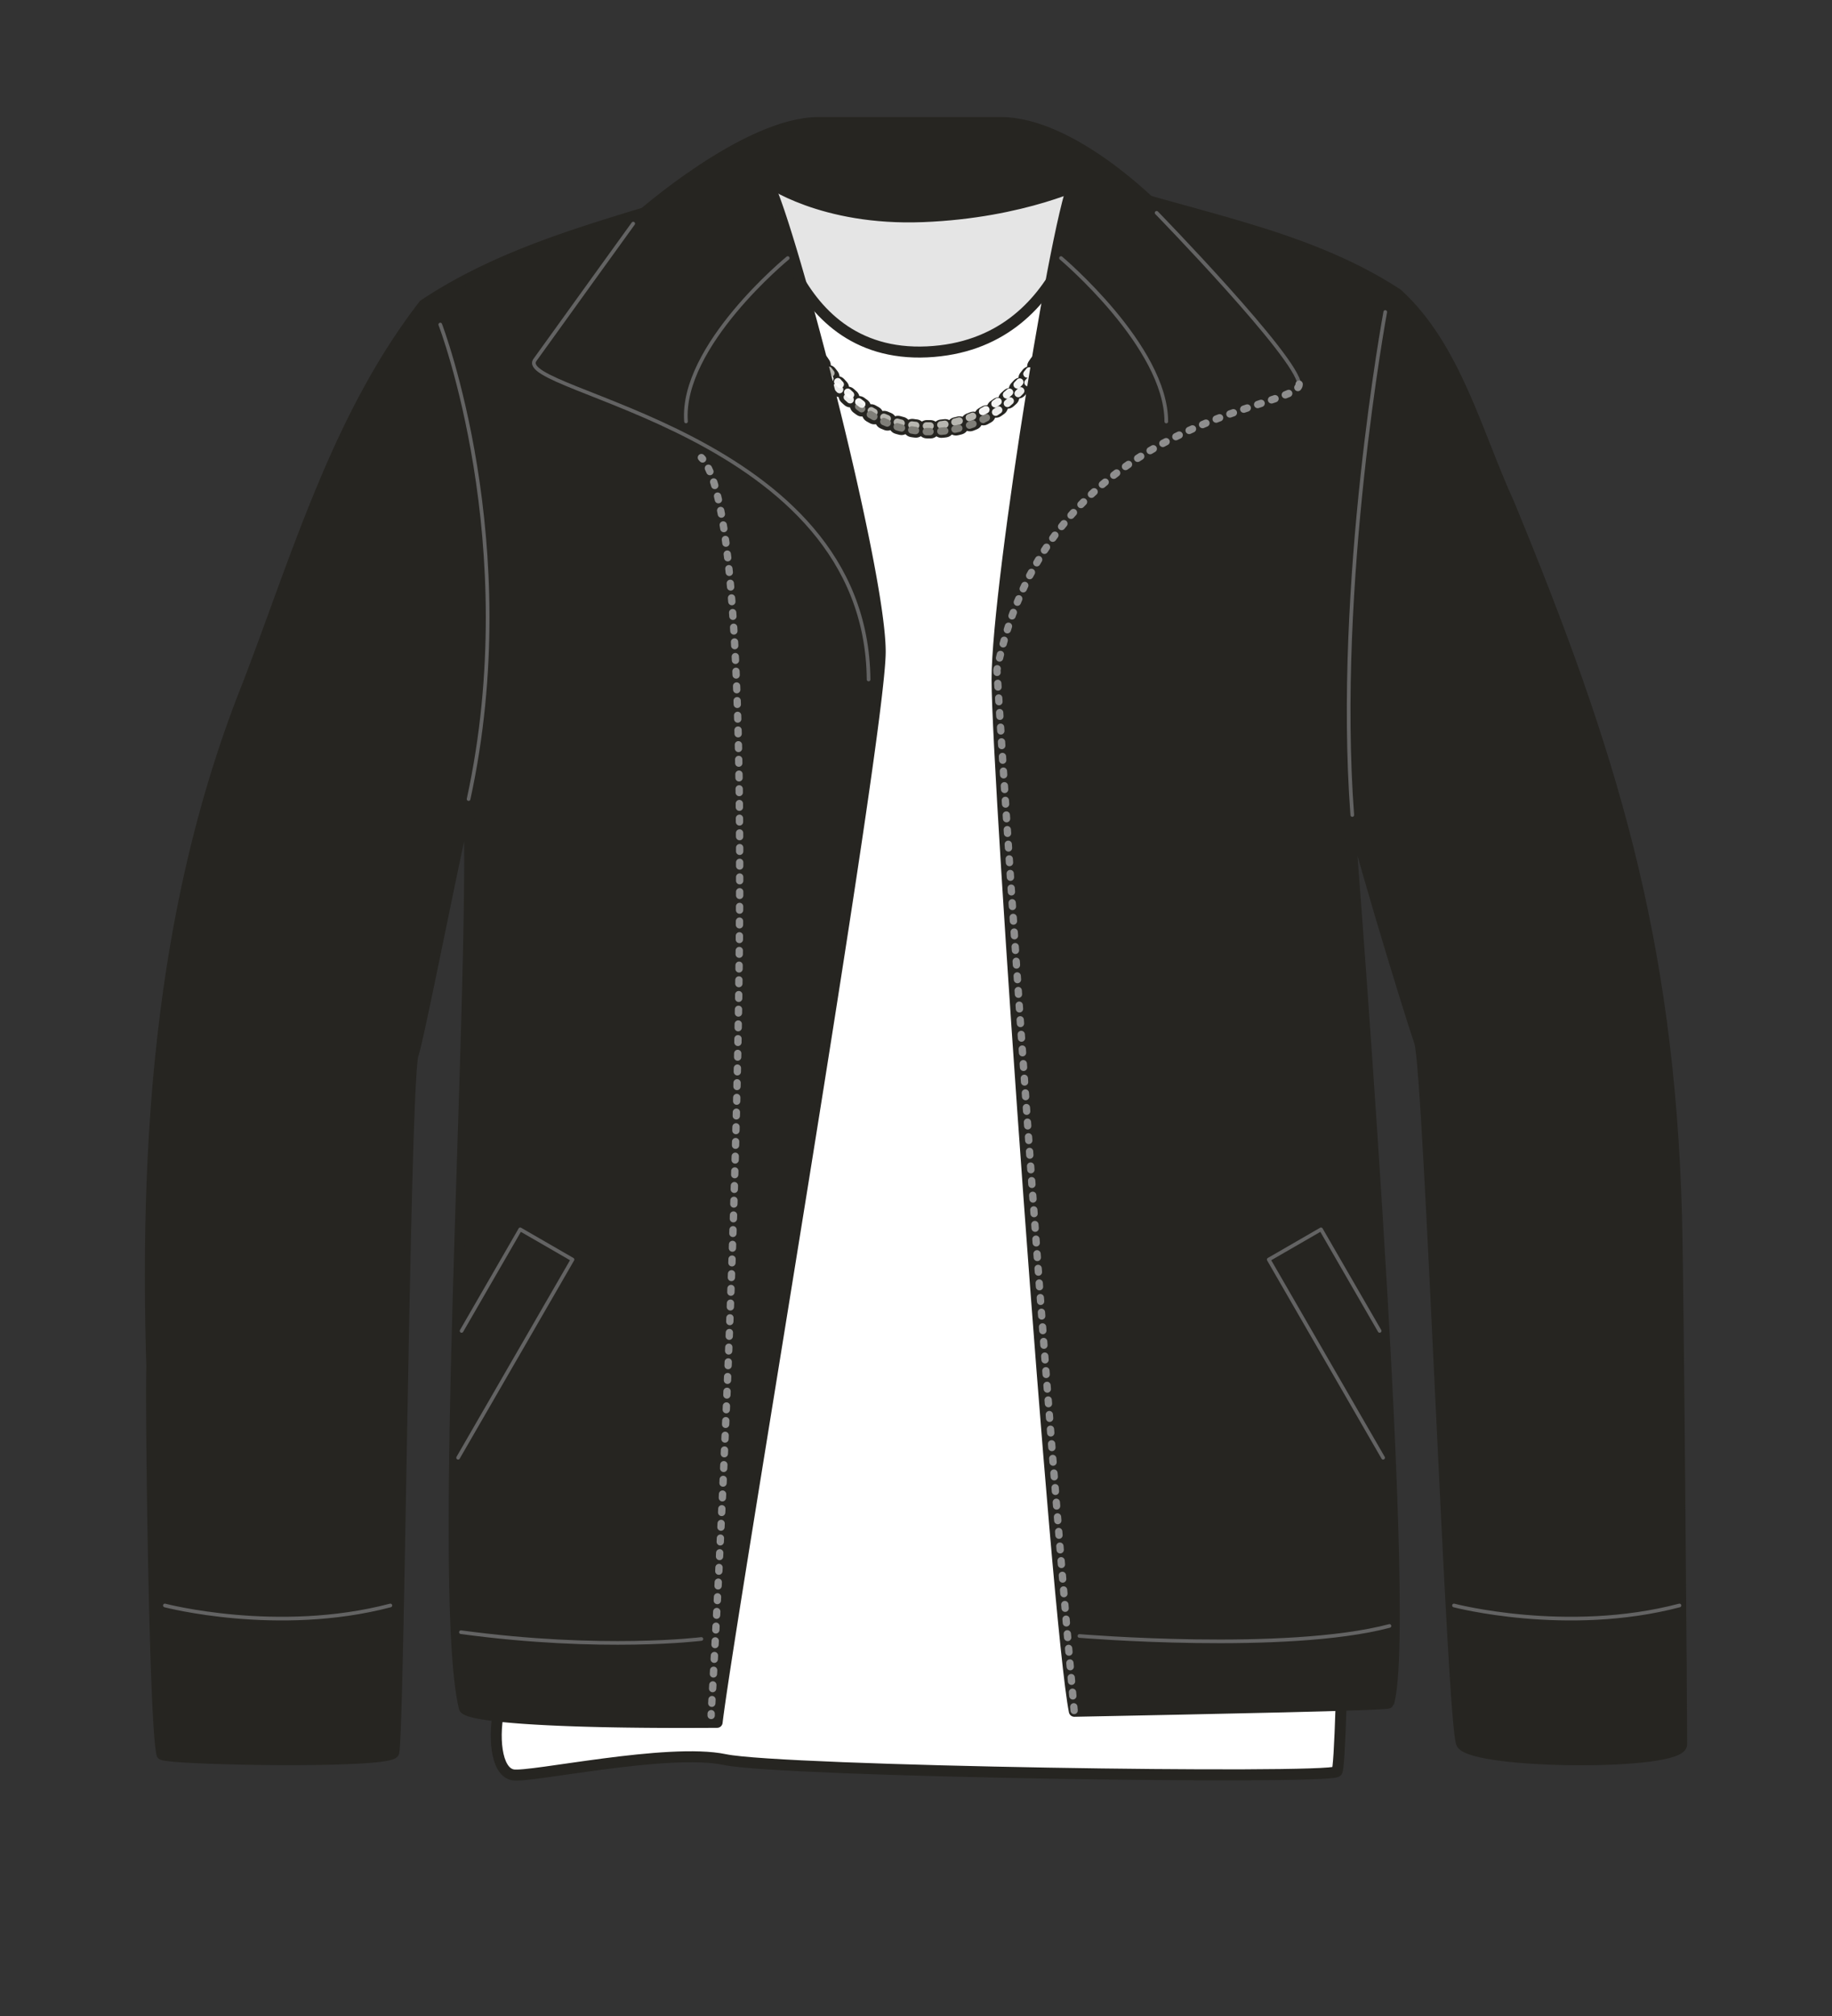 <svg xmlns="http://www.w3.org/2000/svg" width="500" height="550" viewBox="0 0 500 550"><rect x="0" y="0" width="500" height="550" fill="#333333" stroke="none"/><title>s0101-02</title><path d="M276.1,68.25l39.57-11.33s-22.8-23.49-42.58-23.49H223.43c-19.78,0-48.84,25.75-48.84,25.75l45.83,9.07L205.29,88.52l43-12.3,43,12.3Z" fill="#262521" stroke="#262521" stroke-linecap="round" stroke-linejoin="round" stroke-width="3"/><path d="M296.7,49.28s-21.71,9.9-47.18,9.9-40.17-9.9-40.17-9.9l46.49,182.57Z" fill="#e5e5e5"/><path d="M296.7,49.28S279.6,58,251.93,59.1s-42.58-9.82-42.58-9.82" fill="none" stroke="#262521" stroke-linecap="round" stroke-linejoin="round" stroke-width="3"/><path d="M209.35,49.28S213.36,97.83,253,96,296.7,49.28,296.7,49.28l73.16,29.47s-1.73,402.39-5,404.58-151.4,0-167-3.28-53.14,5-57.87,4.16-5.46-10.9-3.64-18.54,1.36-386.92,1.36-386.92Z" fill="#fff" stroke="#262521" stroke-linecap="round" stroke-linejoin="round" stroke-width="3"/><path d="M221.55,95.41c7.06,12,17.34,21.71,32.12,21.71s24.76-9.32,31.58-20.91" fill="none" stroke="#262521" stroke-linecap="round" stroke-linejoin="round" stroke-width="5" stroke-dasharray="1 3"/><path d="M252.85,117.2a1,1,0,0,1,0-2l1,0a1,1,0,0,1,1,1,1,1,0,0,1-.95,1c-.35,0-.69,0-1,0Zm-3-.12h-.09c-.35,0-.69-.07-1-.12a1,1,0,1,1,.25-2l1,.11a1,1,0,0,1,.91,1.08A1,1,0,0,1,249.86,117.08Zm7-.18a1,1,0,0,1-.14-2l1-.14a1,1,0,0,1,.33,2l-1,.15Zm-10.91-.47a1,1,0,0,1-.24,0c-.33-.08-.66-.16-1-.26a1,1,0,1,1,.54-1.92c.31.08.62.17.94.24a1,1,0,0,1,.73,1.21A1,1,0,0,1,245.93,116.43Zm14.82-.29a1,1,0,0,1-.25-2l.94-.25a1,1,0,1,1,.55,1.92c-.33.1-.66.18-1,.27A1.07,1.07,0,0,1,260.75,116.14Zm-18.61-.92a1,1,0,0,1-.38-.07l-.95-.4a1,1,0,1,1,.81-1.83l.89.37a1,1,0,0,1-.37,1.93Zm22.41-.29a1,1,0,0,1-.94-.64,1,1,0,0,1,.58-1.3c.3-.11.6-.24.89-.36a1,1,0,0,1,.78,1.84l-.95.39A1.15,1.15,0,0,1,264.55,114.93Zm-26-1.44a1,1,0,0,1-.49-.13l-.89-.52a1,1,0,0,1,1-1.71l.84.49a1,1,0,0,1-.5,1.87Zm29.62-.23a1,1,0,0,1-.47-1.88c.29-.15.57-.31.85-.47a1,1,0,0,1,1,1.74l-.91.49A1,1,0,0,1,268.17,113.26Zm-33-2a1,1,0,0,1-.59-.2c-.28-.2-.55-.41-.82-.62a1,1,0,1,1,1.24-1.57l.77.59a1,1,0,0,1,.21,1.4A1,1,0,0,1,235.21,111.31Zm36.38-.13a1,1,0,0,1-.56-1.82l.79-.56a1,1,0,0,1,1.4.22,1,1,0,0,1-.22,1.4l-.84.59A1,1,0,0,1,271.59,111.18Zm-39.45-2.42a1,1,0,0,1-.68-.27l-.74-.7a1,1,0,0,1,1.39-1.44l.71.67a1,1,0,0,1,.06,1.42A1,1,0,0,1,232.14,108.76Zm42.62,0a1,1,0,0,1-.76-.35,1,1,0,0,1,.11-1.41l.73-.64a1,1,0,1,1,1.33,1.49c-.25.23-.51.45-.77.67A1,1,0,0,1,274.76,108.75Zm2.9-2.73a1,1,0,0,1-.72-1.69l.68-.71a1,1,0,0,1,1.41-.06,1,1,0,0,1,.05,1.42c-.23.25-.46.5-.7.74A1,1,0,0,1,277.66,106Zm-48.32-.11a1,1,0,0,1-.75-.33c-.22-.25-.45-.5-.67-.76a1,1,0,0,1,1.51-1.31c.21.25.43.49.65.73a1,1,0,0,1-.07,1.42A1,1,0,0,1,229.34,105.91Zm51-2.87a1,1,0,0,1-.77-1.64c.21-.25.41-.5.61-.76a1,1,0,0,1,1.41-.16,1,1,0,0,1,.16,1.4c-.21.27-.42.53-.64.79A1,1,0,0,1,280.32,103Zm-53.54-.2a1,1,0,0,1-.8-.39l-.61-.81a1,1,0,0,1,1.61-1.2c.19.27.39.53.59.79a1,1,0,0,1-.18,1.4A1,1,0,0,1,226.78,102.84Z" fill="#b7b6b0"/><path d="M253.82,118.75h0c-.35,0-.69,0-1,0a1,1,0,0,1-1-1,1,1,0,0,1,1-1c.32,0,.64,0,1,0a1,1,0,0,1,0,2Zm3-.11a1,1,0,0,1-.08-2l1-.09a1,1,0,1,1,.22,2l-1,.1Zm-7-.17h-.13l-1-.16a1,1,0,1,1,.32-2l1,.15a1,1,0,0,1,.86,1.12A1,1,0,0,1,249.83,118.47Zm10.93-.39a1,1,0,0,1-.21-2l.94-.21a1,1,0,0,1,.48,1.94l-1,.23Zm-14.85-.39a.82.82,0,0,1-.26,0c-.33-.08-.66-.18-1-.28a1,1,0,1,1,.58-1.91l.93.26a1,1,0,0,1-.26,2ZM264.6,117a1,1,0,0,1-.33-1.94l.91-.34a1,1,0,0,1,.72,1.87l-1,.35A1,1,0,0,1,264.6,117Zm-22.47-.59a1,1,0,0,1-.38-.08l-.95-.4a1,1,0,0,1,.82-1.83l.89.38a1,1,0,0,1-.38,1.93Zm26.15-1a1,1,0,0,1-.89-.55,1,1,0,0,1,.44-1.34l.86-.45a1,1,0,0,1,1,1.76l-.92.48A1,1,0,0,1,268.28,115.45Zm-29.75-.77a1.07,1.07,0,0,1-.49-.12l-.88-.52a1,1,0,1,1,1-1.71l.84.48a1,1,0,0,1,.38,1.36A1,1,0,0,1,238.53,114.68Zm33.21-1.23a1,1,0,0,1-.84-.45,1,1,0,0,1,.29-1.39c.26-.17.53-.35.79-.54a1,1,0,0,1,1.4.24,1,1,0,0,1-.24,1.39l-.85.58A1,1,0,0,1,271.74,113.45Zm-36.58-.9a1.06,1.06,0,0,1-.59-.19l-.82-.61a1,1,0,0,1,1.2-1.6l.79.58a1,1,0,0,1-.58,1.82Zm39.78-1.49a1,1,0,0,1-.64-1.76c.25-.21.5-.42.74-.64a1,1,0,0,1,1.32,1.51l-.78.66A1,1,0,0,1,274.94,111.06Zm-42.92-1a1,1,0,0,1-.66-.25l-.76-.68a1,1,0,0,1,1.35-1.48c.24.22.48.44.73.65a1,1,0,0,1,.1,1.42A1,1,0,0,1,232,110.06Zm45.87-1.7a1,1,0,0,1-.71-1.7c.23-.24.46-.47.68-.71a1,1,0,0,1,1.42,0,1,1,0,0,1,0,1.41c-.23.25-.47.49-.71.73A1,1,0,0,1,277.89,108.36Zm-48.76-1.07a1,1,0,0,1-.72-.3l-.7-.75a1,1,0,1,1,1.47-1.35c.22.24.44.48.67.71a1,1,0,0,1,0,1.41A1,1,0,0,1,229.13,107.29Zm51.45-1.89a1,1,0,0,1-.64-.23,1,1,0,0,1-.12-1.41c.21-.25.42-.5.62-.76a1,1,0,0,1,1.41-.15,1,1,0,0,1,.15,1.4c-.21.27-.43.53-.65.79A1,1,0,0,1,280.58,105.4Zm-54.11-1.1a1,1,0,0,1-.77-.36l-.64-.8a1,1,0,1,1,1.56-1.24l.62.76a1,1,0,0,1-.13,1.41A1,1,0,0,1,226.47,104.3Z" fill="#7f7e78"/><g opacity="0.86"><path d="M268.17,113.26a1,1,0,0,1-.47-1.88c.29-.15.57-.31.85-.47a1,1,0,0,1,1,1.74l-.91.49A1,1,0,0,1,268.17,113.26Zm-33-2a1,1,0,0,1-.59-.2c-.28-.2-.55-.41-.82-.62a1,1,0,1,1,1.24-1.57l.77.59a1,1,0,0,1,.21,1.4A1,1,0,0,1,235.21,111.31Zm36.38-.13a1,1,0,0,1-.56-1.82l.79-.56a1,1,0,0,1,1.4.22,1,1,0,0,1-.22,1.4l-.84.59A1,1,0,0,1,271.59,111.18Zm-39.45-2.42a1,1,0,0,1-.68-.27l-.74-.7a1,1,0,0,1,1.39-1.44l.71.67a1,1,0,0,1,.06,1.42A1,1,0,0,1,232.14,108.76Zm42.62,0a1,1,0,0,1-.76-.35,1,1,0,0,1,.11-1.41l.73-.64a1,1,0,1,1,1.33,1.49c-.25.23-.51.45-.77.67A1,1,0,0,1,274.76,108.75Zm2.9-2.73a1,1,0,0,1-.72-1.69l.68-.71a1,1,0,0,1,1.41-.06,1,1,0,0,1,.05,1.42c-.23.25-.46.5-.7.74A1,1,0,0,1,277.66,106Zm-48.32-.11a1,1,0,0,1-.75-.33c-.22-.25-.45-.5-.67-.76a1,1,0,0,1,1.51-1.31c.21.25.43.49.65.73a1,1,0,0,1-.07,1.42A1,1,0,0,1,229.34,105.91Zm51-2.87a1,1,0,0,1-.77-1.64c.21-.25.41-.5.61-.76a1,1,0,0,1,1.41-.16,1,1,0,0,1,.16,1.4c-.21.27-.42.53-.64.79A1,1,0,0,1,280.32,103Z" fill="#fff"/></g><g opacity="0.86"><path d="M271.74,113.45a1,1,0,0,1-.84-.45,1,1,0,0,1,.29-1.39c.26-.17.53-.35.79-.54a1,1,0,0,1,1.4.24,1,1,0,0,1-.24,1.39l-.85.58A1,1,0,0,1,271.74,113.45Zm3.2-2.39a1,1,0,0,1-.64-1.76c.25-.21.5-.42.74-.64a1,1,0,0,1,1.32,1.51l-.78.66A1,1,0,0,1,274.94,111.06Zm-42.92-1a1,1,0,0,1-.66-.25l-.76-.68a1,1,0,0,1,1.35-1.48c.24.22.48.44.73.65a1,1,0,0,1,.1,1.42A1,1,0,0,1,232,110.06Zm45.87-1.7a1,1,0,0,1-.71-1.7c.23-.24.46-.47.68-.71a1,1,0,0,1,1.42,0,1,1,0,0,1,0,1.41c-.23.25-.47.49-.71.73A1,1,0,0,1,277.89,108.36Zm-48.76-1.07a1,1,0,0,1-.72-.3l-.7-.75a1,1,0,1,1,1.47-1.35c.22.24.44.48.67.71a1,1,0,0,1,0,1.41A1,1,0,0,1,229.13,107.29Zm51.45-1.89a1,1,0,0,1-.64-.23,1,1,0,0,1-.12-1.41c.21-.25.42-.5.62-.76a1,1,0,0,1,1.41-.15,1,1,0,0,1,.15,1.4c-.21.27-.43.53-.65.79A1,1,0,0,1,280.58,105.4Zm-54.11-1.1a1,1,0,0,1-.77-.36l-.64-.8a1,1,0,1,1,1.56-1.24l.62.76a1,1,0,0,1-.13,1.41A1,1,0,0,1,226.47,104.3Z" fill="#fff"/></g><path d="M240.23,177.79c0-23.16-26.35-123.41-31.36-129a3.16,3.16,0,0,0-2.72-.43C175.73,59.42,143,65,115.69,83.18c-23.5,30.35-34.46,68.24-48.06,103.67-23.59,59.08-28.11,123-26.19,186-.36,11.19.74,97.95,2.77,105.72.3,1.47,62.69,2.66,63.26-.52,1.45-8,2.86-179.6,5.23-190.27,1.35-2.86,13.78-67,15.19-69.81,2.21,47.15-8.87,215.89-1.17,247.91.5,2.06,19,4.34,69,4C199.05,442.16,240.23,201,240.23,177.79Z" fill="#262521" stroke="#262521" stroke-linecap="round" stroke-linejoin="round" stroke-width="3"/><path d="M457.56,331.45c-2.15-75.82-17.9-126.55-45.71-194C403,118.2,397.34,94.8,381.39,80.21,355,63,323.08,59.12,294,48.63c-3.68-1.54-21.88,110.6-21.88,136.75s16.23,257.08,21.09,281.49c38.05-.76,85.61-1.68,85.78-2.28,6.89-23.52-11.52-249.35-11.38-249.38.51,7.25,17.36,62,19.83,69,2.65,7.46,8.93,187.72,11.53,191.54,3.78,5.55,60,6,60,.13C459,470.44,458.08,350.13,457.56,331.45Z" fill="#262521" stroke="#262521" stroke-linecap="round" stroke-linejoin="round" stroke-width="3"/><path d="M172.82,61S152.29,89.43,146,98.2s90.43,19.42,91.06,87.18" fill="none" stroke="#636363" stroke-linecap="round" stroke-linejoin="round"/><path d="M191.43,124.84c.11.11.22.24.33.37" fill="none" stroke="#8e8e8e" stroke-linecap="round" stroke-linejoin="round" stroke-width="2"/><path d="M193.34,127.75c17.9,37.09,2.37,312.11.85,338.27" fill="none" stroke="#8e8e8e" stroke-linecap="round" stroke-linejoin="round" stroke-width="2" stroke-dasharray="1 3.01"/><path d="M194.1,467.52l0,.49" fill="none" stroke="#8e8e8e" stroke-linecap="round" stroke-linejoin="round" stroke-width="2"/><path d="M127.89,218c15.19-69.82-7.73-129.46-7.73-129.46" fill="none" stroke="#636363" stroke-linecap="round" stroke-linejoin="round"/><path d="M215,70.4s-29.31,24-27.77,44.58" fill="none" stroke="#636363" stroke-linecap="round" stroke-linejoin="round"/><path d="M315.67,58.06s38.52,39.58,38.9,46.75" fill="none" stroke="#636363" stroke-linecap="round" stroke-linejoin="round"/><path d="M354.57,104.81c.37,7.17-68.24,7.89-82.49,78,0,0,10.47,167.48,21.09,284" fill="none" stroke="#8e8e8e" stroke-linecap="round" stroke-linejoin="round" stroke-width="2" stroke-dasharray="1 3"/><path d="M289.57,70.4S318.31,94.58,318.31,115" fill="none" stroke="#636363" stroke-linecap="round" stroke-linejoin="round"/><path d="M378.07,85.12s-13.72,74-9,137.23" fill="none" stroke="#636363" stroke-linecap="round" stroke-linejoin="round"/><path d="M396.83,438s30.77,8.08,61.54,0" fill="none" stroke="#636363" stroke-linecap="round" stroke-linejoin="round"/><path d="M45,438s30.77,8.08,61.54,0" fill="none" stroke="#636363" stroke-linecap="round" stroke-linejoin="round"/><path d="M294.6,446.32s56.33,4.72,84.62-2.73" fill="none" stroke="#636363" stroke-linecap="round" stroke-linejoin="round"/><path d="M191.43,447.14s-26.89,3.39-65.63-1.85" fill="none" stroke="#636363" stroke-linecap="round" stroke-linejoin="round"/><polyline points="377.49 397.7 346.27 343.63 360.54 335.39 376.54 363.1" fill="none" stroke="#636363" stroke-linecap="round" stroke-linejoin="round"/><polyline points="125.03 397.7 156.25 343.63 141.98 335.39 125.98 363.1" fill="none" stroke="#636363" stroke-linecap="round" stroke-linejoin="round"/></svg>